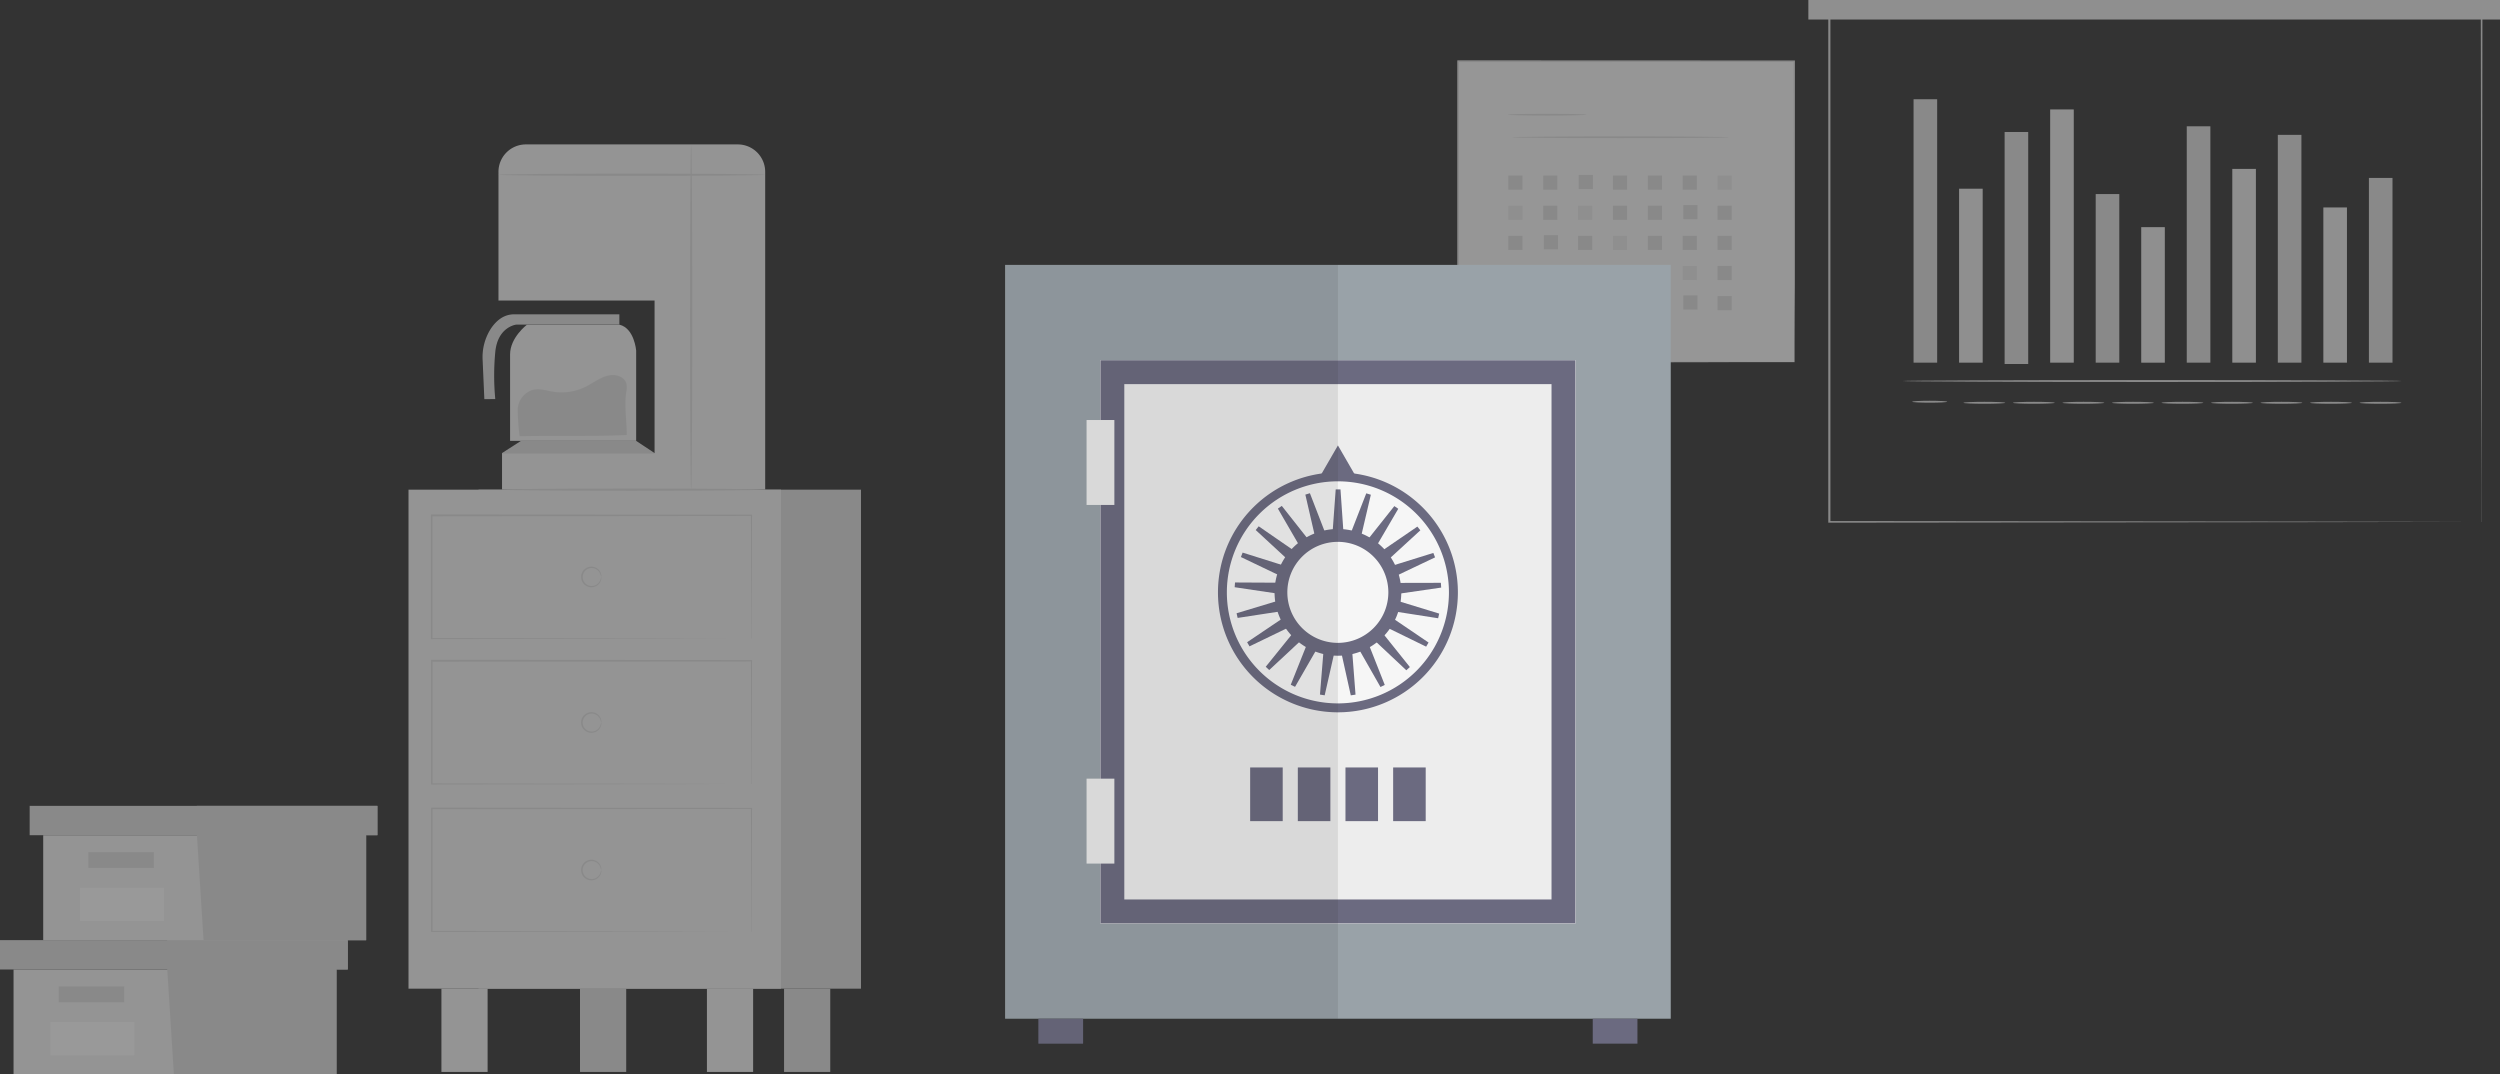 <svg xmlns="http://www.w3.org/2000/svg" xmlns:xlink="http://www.w3.org/1999/xlink" viewBox="0 0 890.93 382.92"><rect x="0" y="0" width="890.93" height="382.92" fill="#333333" stroke="none"/><defs><style>.cls-1{fill:none;}.cls-2{opacity:0.5;}.cls-3{clip-path:url(#clip-path);}.cls-4{fill:#f5f5f5;}.cls-5{fill:#e0e0e0;}.cls-6{fill:#fff;}.cls-7{clip-path:url(#clip-path-2);}.cls-8{fill:#ebebeb;}.cls-9{clip-path:url(#clip-path-3);}.cls-10{fill:#fafafa;}.cls-11{fill:#99a2a8;}.cls-12{fill:#ededed;}.cls-13{fill:#6b6a80;}.cls-14{fill:#f6f6f6;}.cls-15{opacity:0.1;}.cls-16{clip-path:url(#clip-path-4);}.cls-17{fill:#1d1d1b;}.cls-18{clip-path:url(#clip-path-5);}</style><clipPath id="clip-path" transform="translate(0 0)"><rect class="cls-1" y="287.19" width="134.5" height="95.73"/></clipPath><clipPath id="clip-path-2" transform="translate(0 0)"><rect class="cls-1" x="644.45" width="246.49" height="186.4"/></clipPath><clipPath id="clip-path-3" transform="translate(0 0)"><rect class="cls-1" x="519.22" y="21.5" width="120.44" height="107.83"/></clipPath><clipPath id="clip-path-4" transform="translate(0 0)"><rect class="cls-1" x="358.19" y="94.4" width="118.61" height="277.52"/></clipPath><clipPath id="clip-path-5" transform="translate(0 0)"><rect class="cls-1" x="145.58" y="51.47" width="161.25" height="330.54"/></clipPath></defs><g id="Capa_2" data-name="Capa 2"><g id="Capa_1-2" data-name="Capa 1"><g class="cls-2"><g class="cls-3"><polygon class="cls-4" points="4.83 345.5 4.83 382.92 59.55 382.92 119.91 382.92 119.91 345.5 4.83 345.5"/><polygon class="cls-5" points="0 335.04 0 345.5 123.93 345.5 123.93 335.04 59.55 335.04 0 335.04"/><polygon class="cls-5" points="61.97 382.92 119.91 382.92 119.91 345.5 123.93 345.5 123.93 335.04 59.55 335.04 59.55 344.53 61.97 382.92"/><rect class="cls-5" x="20.92" y="351.53" width="23.34" height="5.63"/><rect class="cls-6" x="17.92" y="364.21" width="29.97" height="11.89"/><polygon class="cls-4" points="15.4 297.65 15.4 335.07 70.12 335.07 130.48 335.07 130.48 297.65 15.4 297.65"/><polygon class="cls-5" points="10.57 287.19 10.57 297.65 134.5 297.65 134.5 287.19 70.12 287.19 10.57 287.19"/><polygon class="cls-5" points="72.54 335.07 130.48 335.07 130.48 297.65 134.5 297.65 134.5 287.19 70.12 287.19 70.12 296.68 72.54 335.07"/><rect class="cls-5" x="31.5" y="303.68" width="23.34" height="5.63"/><rect class="cls-6" x="28.49" y="316.36" width="29.97" height="11.9"/></g></g><g class="cls-2"><g class="cls-7"><path class="cls-5" d="M884.34,186s0-1.17,0-3.4,0-5.56,0-9.87c0-8.65,0-21.32-.08-37.47,0-32.28-.11-78.47-.18-134.2l.34.33L651.91,1.5h0l.4-.4c0,66.76,0,129.87,0,184.94l-.36-.36,167.92.18,47.56.1L880,186l3.24,0,1.12,0-1.07,0h-3.21l-12.54,0-47.48.09-168.15.18h-.36V186c0-55.07,0-118.18,0-184.94V.69h.43L884.34.76h.33V1.1c-.07,55.81-.13,102.08-.17,134.41,0,16.12-.07,28.76-.09,37.39,0,4.29,0,7.58,0,9.81s0,3.33,0,3.33" transform="translate(0 0)"/><rect class="cls-5" x="681.94" y="35.37" width="8.41" height="93.87"/><rect class="cls-8" x="698.16" y="67.25" width="8.41" height="61.99"/><rect class="cls-5" x="714.39" y="47.04" width="8.41" height="82.68"/><rect class="cls-8" x="730.62" y="39" width="8.41" height="90.24"/><rect class="cls-5" x="746.85" y="69.16" width="8.41" height="60.08"/><rect class="cls-8" x="763.07" y="80.95" width="8.41" height="48.3"/><rect class="cls-5" x="779.3" y="45.01" width="8.41" height="84.23"/><rect class="cls-8" x="795.53" y="60.19" width="8.41" height="69.05"/><rect class="cls-5" x="811.75" y="48.06" width="8.41" height="81.18"/><rect class="cls-8" x="827.98" y="73.93" width="8.41" height="55.31"/><rect class="cls-5" x="844.21" y="63.41" width="8.41" height="65.83"/><path class="cls-5" d="M856,135.78c0,.19-39.87.35-89,.35s-89-.16-89-.35,39.86-.34,89-.34,89,.15,89,.34" transform="translate(0 0)"/><path class="cls-5" d="M693.93,143.17c0,.19-2.8.34-6.24.34s-6.24-.15-6.24-.34,2.79-.35,6.24-.35,6.24.16,6.24.35" transform="translate(0 0)"/><path class="cls-5" d="M714.62,143.55c0,.19-3.34.34-7.46.34s-7.45-.15-7.45-.34,3.33-.35,7.45-.35,7.46.15,7.46.35" transform="translate(0 0)"/><path class="cls-5" d="M732.26,143.55c0,.19-3.33.34-7.45.34s-7.46-.15-7.46-.34,3.34-.35,7.46-.35,7.45.15,7.45.35" transform="translate(0 0)"/><path class="cls-5" d="M749.91,143.55c0,.19-3.34.34-7.45.34s-7.46-.15-7.46-.34,3.34-.35,7.46-.35,7.45.15,7.45.35" transform="translate(0 0)"/><path class="cls-5" d="M767.56,143.55c0,.19-3.34.34-7.45.34s-7.46-.15-7.46-.34,3.34-.35,7.46-.35,7.45.15,7.45.35" transform="translate(0 0)"/><path class="cls-5" d="M785.21,143.55c0,.19-3.34.34-7.46.34s-7.45-.15-7.45-.34,3.34-.35,7.45-.35,7.46.15,7.46.35" transform="translate(0 0)"/><path class="cls-5" d="M802.85,143.55c0,.19-3.33.34-7.45.34s-7.45-.15-7.45-.34,3.33-.35,7.45-.35,7.45.15,7.45.35" transform="translate(0 0)"/><path class="cls-5" d="M820.5,143.55c0,.19-3.34.34-7.45.34s-7.46-.15-7.46-.34,3.34-.35,7.46-.35,7.45.15,7.45.35" transform="translate(0 0)"/><path class="cls-5" d="M838.15,143.55c0,.19-3.34.34-7.45.34s-7.46-.15-7.46-.34,3.34-.35,7.46-.35,7.45.15,7.45.35" transform="translate(0 0)"/><path class="cls-5" d="M855.8,143.55c0,.19-3.34.34-7.46.34s-7.45-.15-7.45-.34,3.34-.35,7.45-.35,7.46.15,7.46.35" transform="translate(0 0)"/><rect class="cls-8" x="644.44" width="246.49" height="6.95"/></g></g><g class="cls-2"><g class="cls-9"><rect class="cls-10" x="519.53" y="21.82" width="119.85" height="107.23"/><path class="cls-5" d="M639.39,129.05s0-.69,0-2,0-3.24,0-5.75c0-5,0-12.39-.07-21.76,0-18.74-.09-45.51-.14-77.73l.27.27-119.85.05h0l.32-.32c0,39,0,75.72,0,107.23l-.29-.28,86.69.14,24.45.07,6.47,0h1.67l.58,0h-.55l-1.63,0-6.42,0-24.39.08-86.87.14h-.28v-.28c0-31.51,0-68.22,0-107.23V21.5h.33l119.85.05h.27v.27c-.06,32.29-.11,59.12-.14,77.9,0,9.34-.06,16.68-.07,21.7,0,2.49,0,4.39,0,5.7s0,1.93,0,1.93" transform="translate(0 0)"/><path class="cls-5" d="M565.49,40.87c0,.18-6.31.32-14.09.32s-14.09-.14-14.09-.32,6.31-.32,14.09-.32,14.09.15,14.09.32" transform="translate(0 0)"/><path class="cls-5" d="M616.27,48.92c0,.18-17.33.32-38.7.32s-38.71-.14-38.71-.32,17.33-.32,38.71-.32,38.7.15,38.7.32" transform="translate(0 0)"/><rect class="cls-5" x="537.52" y="62.56" width="5.05" height="5.05"/><rect class="cls-5" x="549.95" y="62.56" width="5.05" height="5.05"/><rect class="cls-5" x="562.61" y="62.33" width="5.05" height="5.05"/><rect class="cls-5" x="574.81" y="62.56" width="5.05" height="5.05"/><rect class="cls-5" x="587.24" y="62.56" width="5.05" height="5.05"/><rect class="cls-5" x="599.66" y="62.56" width="5.05" height="5.05"/><rect class="cls-8" x="612.09" y="62.56" width="5.05" height="5.05"/><rect class="cls-8" x="537.52" y="73.3" width="5.05" height="5.05"/><rect class="cls-5" x="549.95" y="73.3" width="5.05" height="5.05"/><rect class="cls-8" x="562.38" y="73.3" width="5.05" height="5.05"/><rect class="cls-5" x="574.81" y="73.3" width="5.05" height="5.05"/><rect class="cls-5" x="587.24" y="73.3" width="5.05" height="5.05"/><rect class="cls-5" x="599.89" y="73.07" width="5.05" height="5.05"/><rect class="cls-5" x="612.09" y="73.3" width="5.05" height="5.05"/><rect class="cls-5" x="537.52" y="84.03" width="5.05" height="5.05"/><rect class="cls-5" x="550.18" y="83.8" width="5.05" height="5.05"/><rect class="cls-5" x="562.38" y="84.03" width="5.05" height="5.05"/><rect class="cls-8" x="574.81" y="84.03" width="5.05" height="5.05"/><rect class="cls-5" x="587.24" y="84.03" width="5.05" height="5.05"/><rect class="cls-5" x="599.66" y="84.03" width="5.05" height="5.05"/><rect class="cls-5" x="612.09" y="84.03" width="5.05" height="5.05"/><rect class="cls-5" x="537.52" y="94.77" width="5.05" height="5.05"/><rect class="cls-5" x="549.95" y="94.77" width="5.05" height="5.05"/><rect class="cls-5" x="562.38" y="94.77" width="5.05" height="5.05"/><rect class="cls-5" x="575.04" y="94.54" width="5.05" height="5.05"/><rect class="cls-5" x="587.24" y="94.77" width="5.05" height="5.05"/><rect class="cls-8" x="599.66" y="94.77" width="5.05" height="5.05"/><rect class="cls-5" x="612.09" y="94.77" width="5.05" height="5.05"/><rect class="cls-5" x="537.52" y="105.5" width="5.05" height="5.05"/><rect class="cls-8" x="549.95" y="105.5" width="5.05" height="5.05"/><rect class="cls-5" x="562.38" y="105.5" width="5.05" height="5.05"/><rect class="cls-5" x="574.81" y="105.5" width="5.05" height="5.05"/><rect class="cls-5" x="587.24" y="105.5" width="5.05" height="5.05"/><rect class="cls-5" x="599.89" y="105.27" width="5.05" height="5.05"/><rect class="cls-5" x="612.09" y="105.5" width="5.05" height="5.05"/></g></g><rect class="cls-11" x="358.19" y="94.4" width="237.22" height="268.64"/><rect class="cls-12" x="392.18" y="128.39" width="169.24" height="200.66"/><path class="cls-12" d="M552.92,320.55H400.67V136.89H552.92Zm8.5-192.16H392.18V329.05H561.42Z" transform="translate(0 0)"/><rect class="cls-12" x="392.18" y="128.39" width="169.24" height="200.66"/><path class="cls-13" d="M552.92,320.55H400.67V136.89H552.92Zm8.5-192.16H392.18V329.05H561.42Z" transform="translate(0 0)"/><rect class="cls-12" x="387.22" y="277.49" width="9.91" height="30.27"/><rect class="cls-12" x="387.22" y="149.68" width="9.91" height="30.27"/><path class="cls-13" d="M519.55,211.1a42.75,42.75,0,1,1-42.75-42.75,42.75,42.75,0,0,1,42.75,42.75" transform="translate(0 0)"/><path class="cls-14" d="M516.36,211.1a39.57,39.57,0,1,1-39.56-39.57,39.56,39.56,0,0,1,39.56,39.57" transform="translate(0 0)"/><polygon class="cls-13" points="476.01 174.4 477.71 174.41 478.92 191.82 480.56 192.07 486.9 175.81 488.53 176.31 484.55 193.3 486.05 194.03 496.9 180.36 498.3 181.32 489.49 196.38 490.71 197.52 505.11 187.66 506.17 188.99 493.31 200.79 494.14 202.23 510.8 197.05 511.42 198.63 495.66 206.12 496.02 207.74 513.48 207.7 513.6 209.4 496.33 211.9 496.2 213.56 512.89 218.67 512.51 220.33 495.26 217.63 494.65 219.18 509.1 228.98 508.24 230.45 492.56 222.79 491.52 224.09 502.43 237.71 501.18 238.87 488.46 226.92 487.08 227.86 493.49 244.09 491.96 244.83 483.32 229.66 481.73 230.15 483.07 247.55 481.38 247.8 477.6 230.77 475.93 230.76 472.08 247.79 470.4 247.53 471.81 230.13 470.22 229.64 461.52 244.77 459.99 244.03 466.46 227.82 465.09 226.88 452.32 238.78 451.07 237.62 462.03 224.04 461 222.74 445.29 230.34 444.44 228.87 458.91 219.12 458.31 217.57 441.06 220.21 440.68 218.55 457.39 213.5 457.27 211.84 440 209.27 440.13 207.58 457.58 207.67 457.96 206.05 442.22 198.51 442.84 196.93 459.49 202.17 460.32 200.73 447.5 188.89 448.57 187.56 462.93 197.47 464.15 196.34 455.4 181.25 456.8 180.29 467.61 194 469.11 193.28 465.19 176.27 466.81 175.77 473.1 192.05 474.74 191.81 476.01 174.4"/><path class="cls-13" d="M499.38,211.1a22.58,22.58,0,1,1-22.58-22.58,22.58,22.58,0,0,1,22.58,22.58" transform="translate(0 0)"/><path class="cls-14" d="M494.77,211.1a18,18,0,1,1-18-18,18,18,0,0,1,18,18" transform="translate(0 0)"/><polygon class="cls-13" points="470.41 169.8 476.8 158.73 483.19 169.8 470.41 169.8"/><rect class="cls-13" x="445.52" y="273.5" width="11.6" height="19.13"/><rect class="cls-13" x="462.51" y="273.5" width="11.6" height="19.13"/><rect class="cls-13" x="479.49" y="273.5" width="11.6" height="19.13"/><rect class="cls-13" x="496.48" y="273.5" width="11.6" height="19.13"/><rect class="cls-13" x="567.61" y="363.04" width="15.93" height="8.89"/><rect class="cls-13" x="370.05" y="363.04" width="15.93" height="8.89"/><g class="cls-15"><g class="cls-16"><polygon class="cls-17" points="476.8 94.4 358.19 94.4 358.19 363.04 370.05 363.04 370.05 371.93 385.98 371.93 385.98 363.04 476.8 363.04 476.8 94.4"/></g></g><g class="cls-2"><g class="cls-18"><path class="cls-4" d="M187.78,115.72s-6,4.55-6,10.58v30.81h44.93V124.92s-.63-7.9-5.91-9.2Z" transform="translate(0 0)"/><path class="cls-5" d="M185.17,155.44a84.75,84.75,0,0,1-.67-9.47,7.6,7.6,0,0,1,5.27-7c2.37-.65,4.85.21,7.27.61a19.22,19.22,0,0,0,11.63-1.73c3-1.51,5.8-3.86,9.18-4.17,2.21-.21,4.75.83,5.37,3a7.3,7.3,0,0,1-.06,3.12c-.71,4.75.21,10.65.21,15.22-12.58.58-25.61.17-38.2.44" transform="translate(0 0)"/><polygon class="cls-5" points="178.91 161.46 185.68 157.11 226.69 157.11 233.27 161.46 178.91 161.46"/><path class="cls-4" d="M177.64,61.24V107.1h55.63v54.36H178.91v13h93.78V61.24a9.76,9.76,0,0,0-9.77-9.77H187.41a9.76,9.76,0,0,0-9.77,9.77" transform="translate(0 0)"/><path class="cls-5" d="M272.69,62.28c0,.22-21.28.4-47.52.4s-47.53-.18-47.53-.4,21.27-.4,47.53-.4,47.52.18,47.52.4" transform="translate(0 0)"/><path class="cls-5" d="M246.31,174.5c-.23,0-.41-27.47-.41-61.35s.18-61.36.41-61.36.4,27.46.4,61.36-.18,61.35-.4,61.35" transform="translate(0 0)"/><path class="cls-5" d="M172.61,142.25,172,128.36a18.79,18.79,0,0,1,3-11.34c1.79-2.63,4.44-5,8.19-5h37.53v3.66H184s-6.63.7-7.5,9.78a89,89,0,0,0,0,16.75Z" transform="translate(0 0)"/><rect class="cls-5" x="206.7" y="352.34" width="16.46" height="29.67"/><rect class="cls-5" x="279.42" y="352.34" width="16.46" height="29.67"/><rect class="cls-5" x="170.55" y="174.5" width="136.29" height="177.84"/><rect class="cls-4" x="145.58" y="174.5" width="132.75" height="177.84"/><rect class="cls-4" x="157.31" y="352.34" width="16.46" height="29.67"/><rect class="cls-4" x="251.93" y="352.34" width="16.46" height="29.67"/><path class="cls-5" d="M267.77,332s0-.27,0-.78,0-1.29,0-2.27c0-2,0-4.94-.05-8.72,0-7.57-.05-18.52-.1-32.13l.19.19-113.93.08h0l.27-.27c0,15.35,0,30.18,0,43.9l-.26-.25,81.61.12,23.73.07,6.37,0,1.65,0h.57s-.18,0-.54,0l-1.62,0-6.31,0-23.67.07-81.79.12h-.26V332c0-13.72,0-28.55,0-43.9v-.27h.27l113.93.09H268v.18c0,13.66-.07,24.65-.1,32.24,0,3.76,0,6.68,0,8.68,0,1,0,1.72,0,2.24s0,.74,0,.74" transform="translate(0 0)"/><path class="cls-5" d="M214.24,310.07s-.05-.3-.21-.81a3.39,3.39,0,0,0-1.26-1.77,3.23,3.23,0,0,0-5.14,2.58,3.23,3.23,0,0,0,2.09,3,3.26,3.26,0,0,0,3.05-.41,3.39,3.39,0,0,0,1.26-1.77c.16-.51.17-.82.21-.82a1.53,1.53,0,0,1,0,.87,3.45,3.45,0,0,1-1.24,2,3.62,3.62,0,0,1-3.45.58,3.67,3.67,0,0,1,0-6.93,3.6,3.6,0,0,1,3.45.58,3.42,3.42,0,0,1,1.24,2c.1.56,0,.87,0,.86" transform="translate(0 0)"/><path class="cls-5" d="M267.77,279.45s0-.27,0-.78,0-1.29,0-2.28c0-2,0-4.93-.05-8.71,0-7.57-.05-18.52-.1-32.13l.19.19-113.93.08h0l.27-.27c0,15.34,0,30.17,0,43.9l-.26-.26,81.61.12,23.73.08,6.37,0h1.65l.57,0-.54,0h-1.62l-6.31,0-23.67.07-81.79.12h-.26v-.26c0-13.73,0-28.56,0-43.9v-.27h.27l113.93.08H268v.19c0,13.66-.07,24.64-.1,32.24,0,3.76,0,6.68,0,8.67,0,1,0,1.72,0,2.24s0,.75,0,.75" transform="translate(0 0)"/><path class="cls-5" d="M214.24,257.5s-.05-.31-.21-.81a3.35,3.35,0,0,0-1.26-1.77,3.21,3.21,0,1,0,0,5.16,3.35,3.35,0,0,0,1.26-1.77c.16-.5.17-.81.21-.81a1.53,1.53,0,0,1,0,.87,3.48,3.48,0,0,1-1.24,2,3.6,3.6,0,0,1-3.45.57,3.66,3.66,0,0,1,0-6.92,3.6,3.6,0,0,1,3.45.57,3.47,3.47,0,0,1,1.24,2,1.5,1.5,0,0,1,0,.86" transform="translate(0 0)"/><path class="cls-5" d="M267.77,227.59s0-.28,0-.79,0-1.28,0-2.27c0-2,0-4.94-.05-8.72,0-7.57-.05-18.52-.1-32.12l.19.18L153.84,184h0l.27-.26c0,15.34,0,30.17,0,43.9l-.26-.26,81.61.12,23.73.07,6.37,0,1.65,0,.57,0h-.54l-1.62,0-6.31,0-23.67.07-81.79.12h-.26v-.25c0-13.73,0-28.56,0-43.9v-.27h.27l113.93.08H268v.19c0,13.65-.07,24.64-.1,32.23,0,3.77,0,6.68,0,8.68,0,1,0,1.72,0,2.24s0,.75,0,.75" transform="translate(0 0)"/><path class="cls-5" d="M214.24,205.64s-.05-.31-.21-.82a3.39,3.39,0,0,0-1.26-1.77,3.21,3.21,0,1,0,0,5.17,3.39,3.39,0,0,0,1.26-1.77c.16-.51.17-.82.21-.81s.1.3,0,.86a3.42,3.42,0,0,1-1.24,2,3.62,3.62,0,0,1-3.45.58,3.67,3.67,0,0,1,0-6.93,3.62,3.62,0,0,1,3.45.58,3.42,3.42,0,0,1,1.24,2,1.53,1.53,0,0,1,0,.87" transform="translate(0 0)"/><path class="cls-5" d="M271.33,174.5c0,.22-20.67.4-46.16.4s-46.17-.18-46.17-.4,20.67-.4,46.17-.4,46.16.18,46.16.4" transform="translate(0 0)"/></g></g></g></g></svg>
